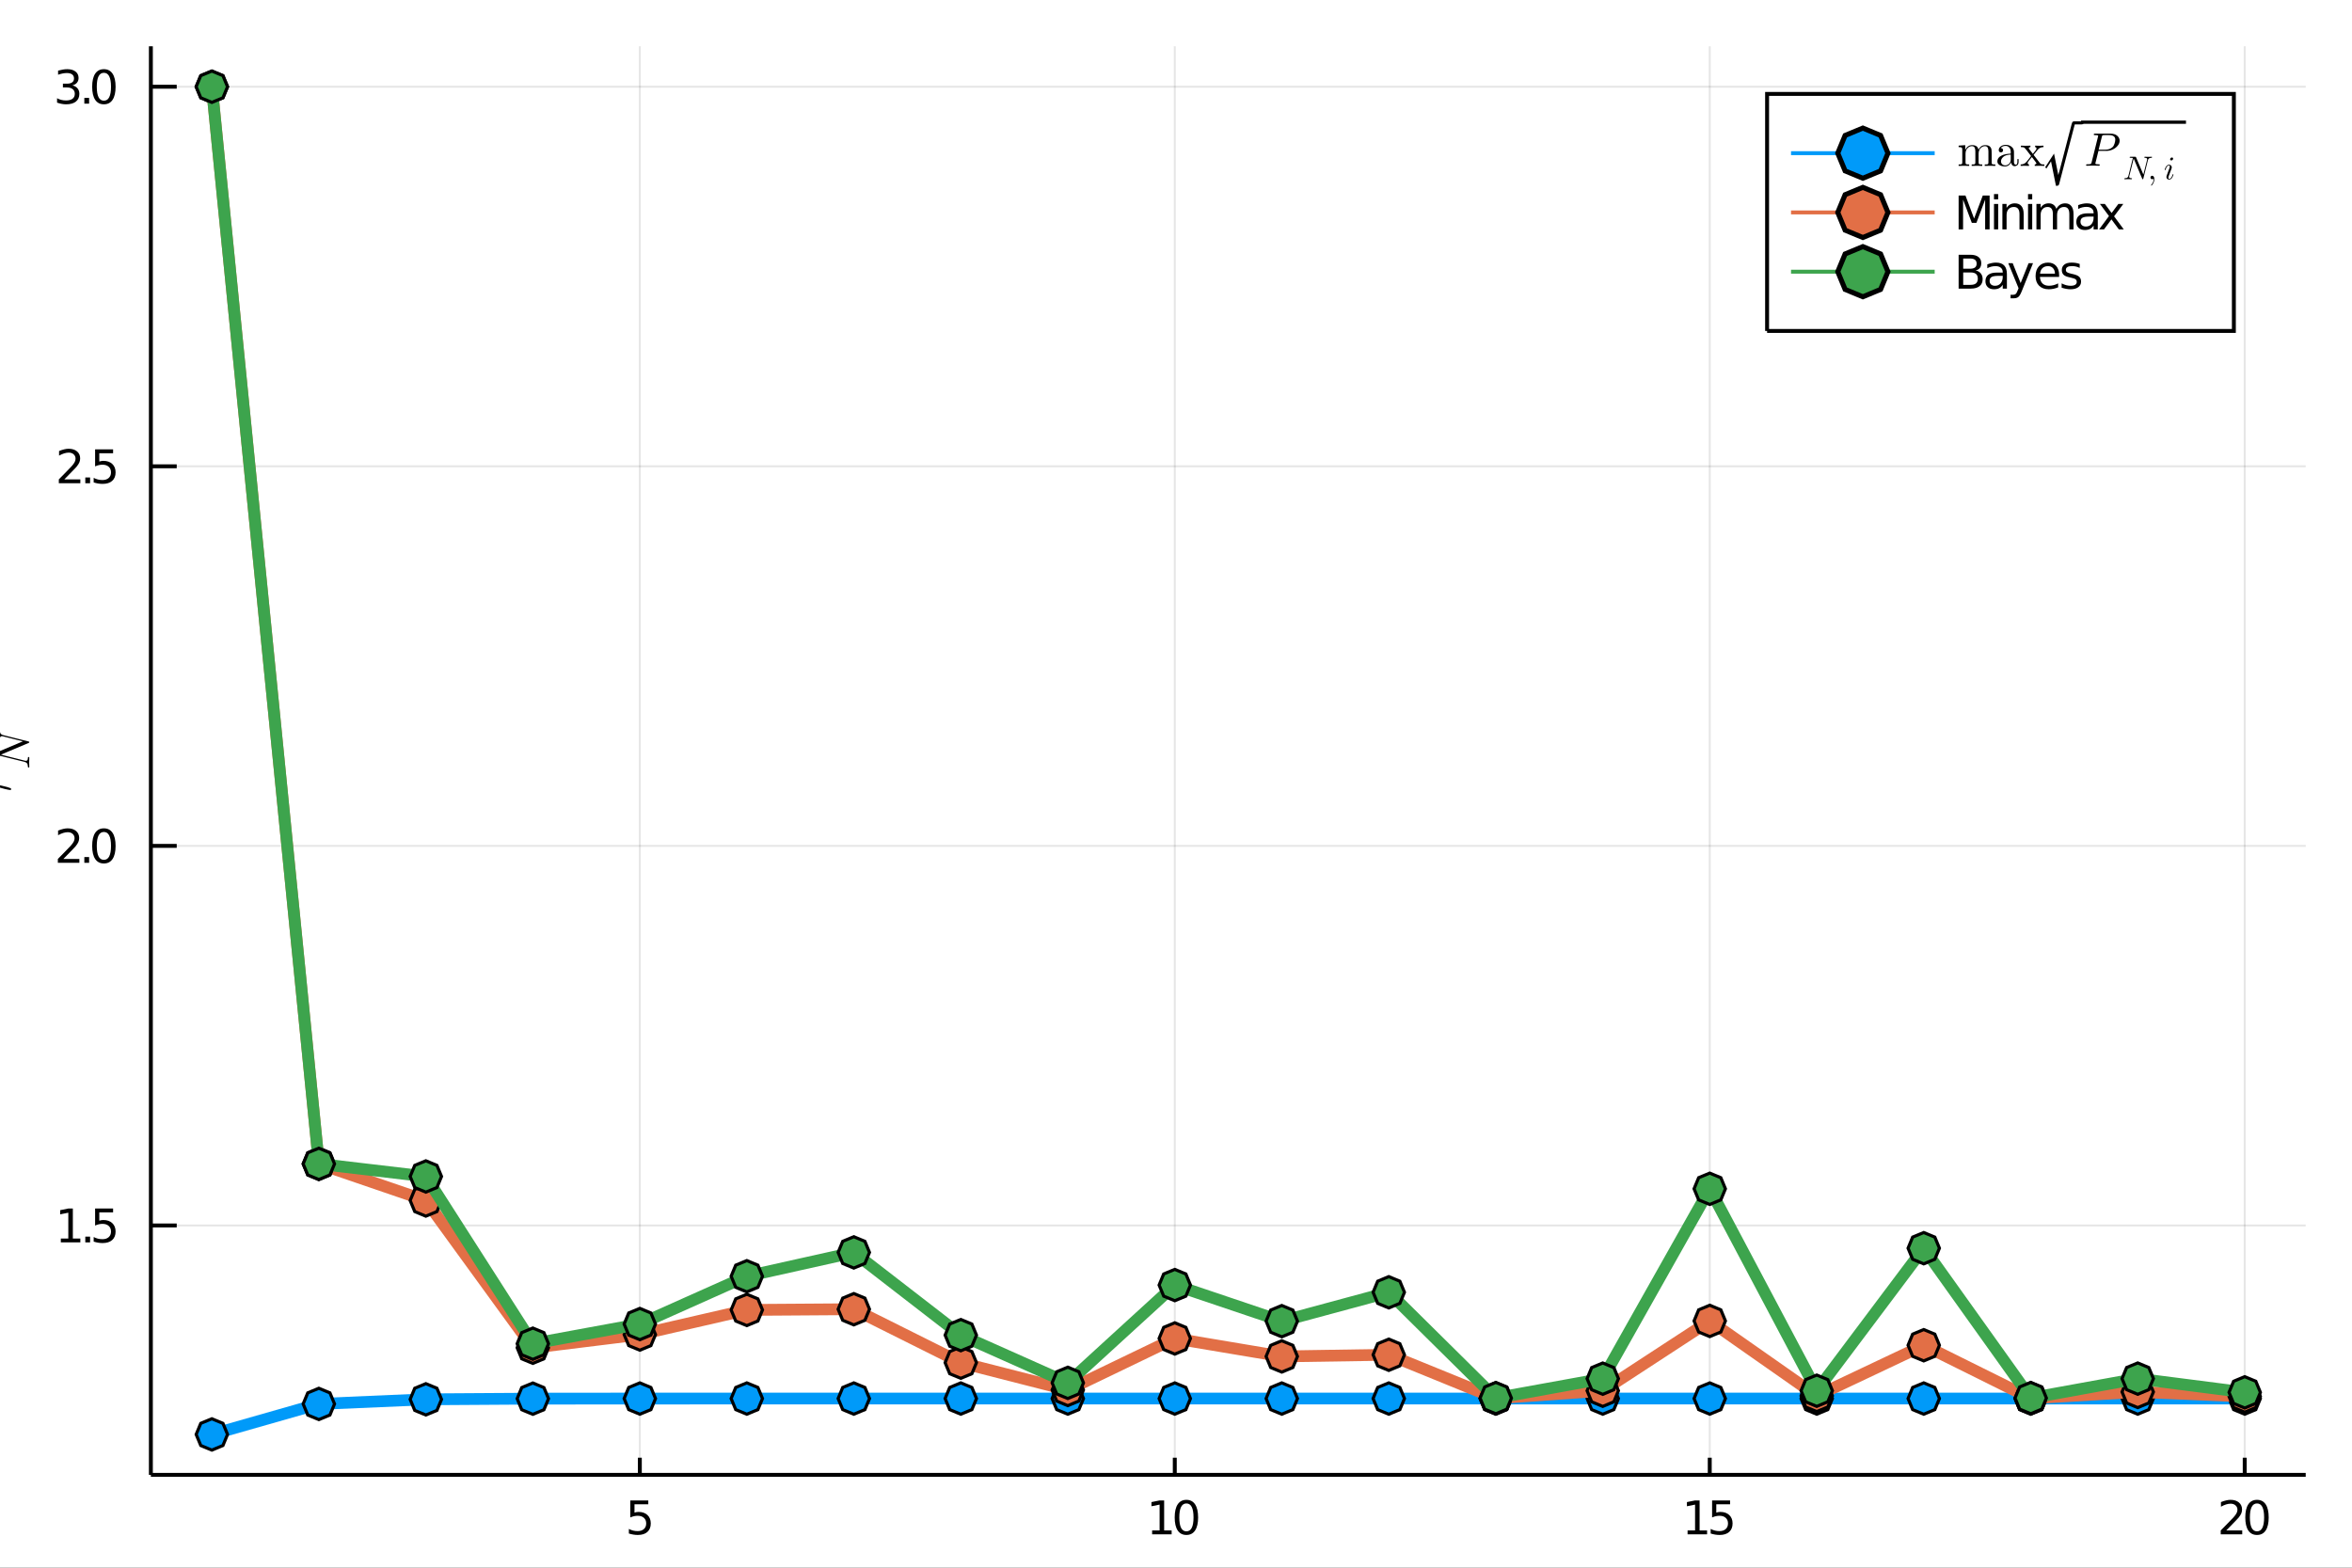 <?xml version="1.0" encoding="utf-8"?>
<svg xmlns="http://www.w3.org/2000/svg" xmlns:xlink="http://www.w3.org/1999/xlink" width="600" height="400" viewBox="0 0 2400 1600">
<rect x="0" y="0" width="2400" height="1600" fill="#333333" stroke="none"/>
<defs>
  <clipPath id="clip440">
    <rect x="0" y="0" width="2400" height="1600"/>
  </clipPath>
</defs>
<path clip-path="url(#clip440)" d="
M0 1600 L2400 1600 L2400 0 L0 0  Z
  " fill="#ffffff" fill-rule="evenodd" fill-opacity="1"/>
<defs>
  <clipPath id="clip441">
    <rect x="480" y="0" width="1681" height="1600"/>
  </clipPath>
</defs>
<path clip-path="url(#clip440)" d="
M153.948 1505.26 L2352.76 1505.26 L2352.76 47.244 L153.948 47.244  Z
  " fill="#ffffff" fill-rule="evenodd" fill-opacity="1"/>
<defs>
  <clipPath id="clip442">
    <rect x="153" y="47" width="2200" height="1459"/>
  </clipPath>
</defs>
<polyline clip-path="url(#clip442)" style="stroke:#000000; stroke-width:2; stroke-opacity:0.1; fill:none" points="
  652.883,1505.26 652.883,47.244 
  "/>
<polyline clip-path="url(#clip442)" style="stroke:#000000; stroke-width:2; stroke-opacity:0.1; fill:none" points="
  1198.76,1505.26 1198.76,47.244 
  "/>
<polyline clip-path="url(#clip442)" style="stroke:#000000; stroke-width:2; stroke-opacity:0.1; fill:none" points="
  1744.64,1505.26 1744.64,47.244 
  "/>
<polyline clip-path="url(#clip442)" style="stroke:#000000; stroke-width:2; stroke-opacity:0.1; fill:none" points="
  2290.53,1505.26 2290.53,47.244 
  "/>
<polyline clip-path="url(#clip440)" style="stroke:#000000; stroke-width:4; stroke-opacity:1; fill:none" points="
  153.948,1505.26 2352.76,1505.26 
  "/>
<polyline clip-path="url(#clip440)" style="stroke:#000000; stroke-width:4; stroke-opacity:1; fill:none" points="
  652.883,1505.26 652.883,1487.76 
  "/>
<polyline clip-path="url(#clip440)" style="stroke:#000000; stroke-width:4; stroke-opacity:1; fill:none" points="
  1198.76,1505.26 1198.76,1487.76 
  "/>
<polyline clip-path="url(#clip440)" style="stroke:#000000; stroke-width:4; stroke-opacity:1; fill:none" points="
  1744.64,1505.26 1744.64,1487.76 
  "/>
<polyline clip-path="url(#clip440)" style="stroke:#000000; stroke-width:4; stroke-opacity:1; fill:none" points="
  2290.53,1505.26 2290.53,1487.76 
  "/>
<path clip-path="url(#clip440)" d="M 0 0 M643.161 1531.37 L661.517 1531.37 L661.517 1535.31 L647.443 1535.31 L647.443 1543.78 Q648.462 1543.43 649.48 1543.27 Q650.499 1543.08 651.517 1543.08 Q657.304 1543.08 660.684 1546.26 Q664.063 1549.43 664.063 1554.84 Q664.063 1560.42 660.591 1563.52 Q657.119 1566.6 650.8 1566.6 Q648.624 1566.6 646.355 1566.23 Q644.11 1565.86 641.702 1565.12 L641.702 1560.42 Q643.786 1561.56 646.008 1562.11 Q648.23 1562.67 650.707 1562.67 Q654.712 1562.67 657.05 1560.56 Q659.387 1558.46 659.387 1554.84 Q659.387 1551.23 657.05 1549.13 Q654.712 1547.02 650.707 1547.02 Q648.832 1547.02 646.957 1547.44 Q645.105 1547.85 643.161 1548.73 L643.161 1531.37 Z" fill="#000000" fill-rule="evenodd" fill-opacity="1" /><path clip-path="url(#clip440)" d="M 0 0 M1175.64 1562 L1183.28 1562 L1183.28 1535.63 L1174.97 1537.3 L1174.97 1533.04 L1183.23 1531.37 L1187.91 1531.37 L1187.91 1562 L1195.55 1562 L1195.55 1565.93 L1175.64 1565.93 L1175.64 1562 Z" fill="#000000" fill-rule="evenodd" fill-opacity="1" /><path clip-path="url(#clip440)" d="M 0 0 M1210.62 1534.45 Q1207 1534.45 1205.18 1538.02 Q1203.37 1541.56 1203.37 1548.69 Q1203.37 1555.79 1205.18 1559.36 Q1207 1562.9 1210.62 1562.9 Q1214.25 1562.9 1216.06 1559.36 Q1217.88 1555.79 1217.88 1548.69 Q1217.88 1541.56 1216.06 1538.02 Q1214.25 1534.45 1210.62 1534.45 M1210.62 1530.75 Q1216.43 1530.75 1219.48 1535.35 Q1222.56 1539.94 1222.56 1548.69 Q1222.56 1557.41 1219.48 1562.02 Q1216.43 1566.6 1210.62 1566.6 Q1204.81 1566.6 1201.73 1562.02 Q1198.67 1557.41 1198.67 1548.69 Q1198.67 1539.94 1201.73 1535.35 Q1204.81 1530.75 1210.62 1530.75 Z" fill="#000000" fill-rule="evenodd" fill-opacity="1" /><path clip-path="url(#clip440)" d="M 0 0 M1722.02 1562 L1729.66 1562 L1729.66 1535.63 L1721.35 1537.3 L1721.35 1533.04 L1729.61 1531.37 L1734.29 1531.37 L1734.29 1562 L1741.92 1562 L1741.92 1565.93 L1722.02 1565.93 L1722.02 1562 Z" fill="#000000" fill-rule="evenodd" fill-opacity="1" /><path clip-path="url(#clip440)" d="M 0 0 M1747.04 1531.37 L1765.4 1531.37 L1765.4 1535.31 L1751.32 1535.31 L1751.32 1543.78 Q1752.34 1543.43 1753.36 1543.27 Q1754.38 1543.08 1755.4 1543.08 Q1761.18 1543.08 1764.56 1546.26 Q1767.94 1549.43 1767.94 1554.84 Q1767.94 1560.42 1764.47 1563.52 Q1761 1566.6 1754.68 1566.6 Q1752.5 1566.6 1750.23 1566.23 Q1747.99 1565.86 1745.58 1565.12 L1745.58 1560.42 Q1747.67 1561.56 1749.89 1562.11 Q1752.11 1562.67 1754.59 1562.67 Q1758.59 1562.67 1760.93 1560.56 Q1763.27 1558.46 1763.27 1554.84 Q1763.27 1551.23 1760.93 1549.13 Q1758.59 1547.02 1754.59 1547.02 Q1752.71 1547.02 1750.84 1547.44 Q1748.98 1547.85 1747.04 1548.73 L1747.04 1531.37 Z" fill="#000000" fill-rule="evenodd" fill-opacity="1" /><path clip-path="url(#clip440)" d="M 0 0 M2271.67 1562 L2287.99 1562 L2287.99 1565.93 L2266.05 1565.93 L2266.05 1562 Q2268.71 1559.24 2273.29 1554.61 Q2277.9 1549.96 2279.08 1548.62 Q2281.32 1546.09 2282.2 1544.36 Q2283.11 1542.6 2283.11 1540.91 Q2283.11 1538.15 2281.16 1536.42 Q2279.24 1534.68 2276.14 1534.68 Q2273.94 1534.68 2271.49 1535.45 Q2269.06 1536.21 2266.28 1537.76 L2266.28 1533.04 Q2269.1 1531.9 2271.56 1531.33 Q2274.01 1530.75 2276.05 1530.75 Q2281.42 1530.75 2284.61 1533.43 Q2287.81 1536.12 2287.81 1540.61 Q2287.81 1542.74 2287 1544.66 Q2286.21 1546.56 2284.1 1549.15 Q2283.52 1549.82 2280.42 1553.04 Q2277.32 1556.23 2271.67 1562 Z" fill="#000000" fill-rule="evenodd" fill-opacity="1" /><path clip-path="url(#clip440)" d="M 0 0 M2303.06 1534.45 Q2299.45 1534.45 2297.62 1538.02 Q2295.81 1541.56 2295.81 1548.69 Q2295.81 1555.79 2297.62 1559.36 Q2299.45 1562.9 2303.06 1562.9 Q2306.69 1562.9 2308.5 1559.36 Q2310.33 1555.79 2310.33 1548.69 Q2310.33 1541.56 2308.5 1538.02 Q2306.69 1534.45 2303.06 1534.45 M2303.06 1530.75 Q2308.87 1530.75 2311.93 1535.35 Q2315 1539.94 2315 1548.69 Q2315 1557.41 2311.93 1562.02 Q2308.87 1566.6 2303.06 1566.6 Q2297.25 1566.6 2294.17 1562.02 Q2291.12 1557.41 2291.12 1548.69 Q2291.12 1539.94 2294.17 1535.35 Q2297.25 1530.75 2303.06 1530.75 Z" fill="#000000" fill-rule="evenodd" fill-opacity="1" /><path clip-path="url(#clip440)" d="M 0 0 M1235.37 1602.6 L1244.03 1602.6 L1265.1 1642.36 L1265.1 1602.6 L1271.33 1602.6 L1271.33 1650.12 L1262.68 1650.12 L1241.61 1610.37 L1241.61 1650.12 L1235.37 1650.12 L1235.37 1602.6 Z" fill="#000000" fill-rule="evenodd" fill-opacity="1" /><polyline clip-path="url(#clip442)" style="stroke:#000000; stroke-width:2; stroke-opacity:0.1; fill:none" points="
  153.948,1250.72 2352.76,1250.72 
  "/>
<polyline clip-path="url(#clip442)" style="stroke:#000000; stroke-width:2; stroke-opacity:0.1; fill:none" points="
  153.948,863.319 2352.76,863.319 
  "/>
<polyline clip-path="url(#clip442)" style="stroke:#000000; stroke-width:2; stroke-opacity:0.1; fill:none" points="
  153.948,475.914 2352.76,475.914 
  "/>
<polyline clip-path="url(#clip442)" style="stroke:#000000; stroke-width:2; stroke-opacity:0.1; fill:none" points="
  153.948,88.508 2352.76,88.508 
  "/>
<polyline clip-path="url(#clip440)" style="stroke:#000000; stroke-width:4; stroke-opacity:1; fill:none" points="
  153.948,1505.26 153.948,47.244 
  "/>
<polyline clip-path="url(#clip440)" style="stroke:#000000; stroke-width:4; stroke-opacity:1; fill:none" points="
  153.948,1250.72 180.333,1250.72 
  "/>
<polyline clip-path="url(#clip440)" style="stroke:#000000; stroke-width:4; stroke-opacity:1; fill:none" points="
  153.948,863.319 180.333,863.319 
  "/>
<polyline clip-path="url(#clip440)" style="stroke:#000000; stroke-width:4; stroke-opacity:1; fill:none" points="
  153.948,475.914 180.333,475.914 
  "/>
<polyline clip-path="url(#clip440)" style="stroke:#000000; stroke-width:4; stroke-opacity:1; fill:none" points="
  153.948,88.508 180.333,88.508 
  "/>
<path clip-path="url(#clip440)" d="M 0 0 M62.068 1264.07 L69.707 1264.07 L69.707 1237.7 L61.397 1239.37 L61.397 1235.11 L69.661 1233.44 L74.337 1233.44 L74.337 1264.07 L81.976 1264.07 L81.976 1268 L62.068 1268 L62.068 1264.07 Z" fill="#000000" fill-rule="evenodd" fill-opacity="1" /><path clip-path="url(#clip440)" d="M 0 0 M87.045 1262.12 L91.929 1262.12 L91.929 1268 L87.045 1268 L87.045 1262.12 Z" fill="#000000" fill-rule="evenodd" fill-opacity="1" /><path clip-path="url(#clip440)" d="M 0 0 M97.045 1233.44 L115.401 1233.44 L115.401 1237.38 L101.327 1237.38 L101.327 1245.85 Q102.346 1245.5 103.365 1245.34 Q104.383 1245.16 105.402 1245.16 Q111.189 1245.16 114.568 1248.33 Q117.948 1251.5 117.948 1256.92 Q117.948 1262.5 114.476 1265.6 Q111.003 1268.68 104.684 1268.68 Q102.508 1268.68 100.24 1268.31 Q97.994 1267.94 95.587 1267.19 L95.587 1262.5 Q97.67 1263.63 99.892 1264.19 Q102.115 1264.74 104.591 1264.74 Q108.596 1264.74 110.934 1262.63 Q113.272 1260.53 113.272 1256.92 Q113.272 1253.31 110.934 1251.2 Q108.596 1249.09 104.591 1249.09 Q102.716 1249.09 100.841 1249.51 Q98.99 1249.93 97.045 1250.81 L97.045 1233.44 Z" fill="#000000" fill-rule="evenodd" fill-opacity="1" /><path clip-path="url(#clip440)" d="M 0 0 M64.661 876.664 L80.98 876.664 L80.98 880.599 L59.036 880.599 L59.036 876.664 Q61.698 873.909 66.281 869.28 Q70.888 864.627 72.068 863.284 Q74.314 860.761 75.193 859.025 Q76.096 857.266 76.096 855.576 Q76.096 852.821 74.152 851.085 Q72.23 849.349 69.129 849.349 Q66.93 849.349 64.476 850.113 Q62.045 850.877 59.267 852.428 L59.267 847.706 Q62.092 846.571 64.545 845.993 Q66.999 845.414 69.036 845.414 Q74.406 845.414 77.601 848.099 Q80.795 850.784 80.795 855.275 Q80.795 857.405 79.985 859.326 Q79.198 861.224 77.091 863.817 Q76.513 864.488 73.411 867.706 Q70.309 870.9 64.661 876.664 Z" fill="#000000" fill-rule="evenodd" fill-opacity="1" /><path clip-path="url(#clip440)" d="M 0 0 M86.05 874.719 L90.934 874.719 L90.934 880.599 L86.05 880.599 L86.05 874.719 Z" fill="#000000" fill-rule="evenodd" fill-opacity="1" /><path clip-path="url(#clip440)" d="M 0 0 M106.003 849.118 Q102.392 849.118 100.564 852.683 Q98.758 856.224 98.758 863.354 Q98.758 870.46 100.564 874.025 Q102.392 877.567 106.003 877.567 Q109.638 877.567 111.443 874.025 Q113.272 870.46 113.272 863.354 Q113.272 856.224 111.443 852.683 Q109.638 849.118 106.003 849.118 M106.003 845.414 Q111.814 845.414 114.869 850.021 Q117.948 854.604 117.948 863.354 Q117.948 872.081 114.869 876.687 Q111.814 881.27 106.003 881.27 Q100.193 881.27 97.115 876.687 Q94.059 872.081 94.059 863.354 Q94.059 854.604 97.115 850.021 Q100.193 845.414 106.003 845.414 Z" fill="#000000" fill-rule="evenodd" fill-opacity="1" /><path clip-path="url(#clip440)" d="M 0 0 M65.656 489.258 L81.976 489.258 L81.976 493.194 L60.031 493.194 L60.031 489.258 Q62.693 486.504 67.277 481.874 Q71.883 477.221 73.064 475.879 Q75.309 473.356 76.189 471.62 Q77.091 469.86 77.091 468.171 Q77.091 465.416 75.147 463.68 Q73.226 461.944 70.124 461.944 Q67.925 461.944 65.471 462.708 Q63.041 463.471 60.263 465.022 L60.263 460.3 Q63.087 459.166 65.541 458.587 Q67.994 458.009 70.031 458.009 Q75.402 458.009 78.596 460.694 Q81.79 463.379 81.79 467.87 Q81.79 469.999 80.98 471.921 Q80.193 473.819 78.087 476.411 Q77.508 477.083 74.406 480.3 Q71.305 483.495 65.656 489.258 Z" fill="#000000" fill-rule="evenodd" fill-opacity="1" /><path clip-path="url(#clip440)" d="M 0 0 M87.045 487.314 L91.929 487.314 L91.929 493.194 L87.045 493.194 L87.045 487.314 Z" fill="#000000" fill-rule="evenodd" fill-opacity="1" /><path clip-path="url(#clip440)" d="M 0 0 M97.045 458.634 L115.401 458.634 L115.401 462.569 L101.327 462.569 L101.327 471.041 Q102.346 470.694 103.365 470.532 Q104.383 470.346 105.402 470.346 Q111.189 470.346 114.568 473.518 Q117.948 476.689 117.948 482.106 Q117.948 487.684 114.476 490.786 Q111.003 493.865 104.684 493.865 Q102.508 493.865 100.24 493.494 Q97.994 493.124 95.587 492.383 L95.587 487.684 Q97.67 488.819 99.892 489.374 Q102.115 489.93 104.591 489.93 Q108.596 489.93 110.934 487.823 Q113.272 485.717 113.272 482.106 Q113.272 478.495 110.934 476.388 Q108.596 474.282 104.591 474.282 Q102.716 474.282 100.841 474.698 Q98.99 475.115 97.045 475.995 L97.045 458.634 Z" fill="#000000" fill-rule="evenodd" fill-opacity="1" /><path clip-path="url(#clip440)" d="M 0 0 M73.851 87.154 Q77.207 87.871 79.082 90.14 Q80.98 92.409 80.98 95.742 Q80.98 100.858 77.462 103.658 Q73.943 106.459 67.462 106.459 Q65.286 106.459 62.971 106.02 Q60.679 105.603 58.226 104.746 L58.226 100.233 Q60.17 101.367 62.485 101.945 Q64.8 102.524 67.323 102.524 Q71.721 102.524 74.013 100.788 Q76.328 99.052 76.328 95.742 Q76.328 92.686 74.175 90.973 Q72.045 89.237 68.226 89.237 L64.198 89.237 L64.198 85.395 L68.411 85.395 Q71.86 85.395 73.689 84.029 Q75.517 82.64 75.517 80.047 Q75.517 77.385 73.619 75.973 Q71.744 74.538 68.226 74.538 Q66.305 74.538 64.106 74.955 Q61.906 75.371 59.267 76.251 L59.267 72.085 Q61.929 71.344 64.244 70.973 Q66.582 70.603 68.642 70.603 Q73.966 70.603 77.068 73.034 Q80.17 75.441 80.17 79.561 Q80.17 82.432 78.527 84.422 Q76.883 86.39 73.851 87.154 Z" fill="#000000" fill-rule="evenodd" fill-opacity="1" /><path clip-path="url(#clip440)" d="M 0 0 M86.05 99.908 L90.934 99.908 L90.934 105.788 L86.05 105.788 L86.05 99.908 Z" fill="#000000" fill-rule="evenodd" fill-opacity="1" /><path clip-path="url(#clip440)" d="M 0 0 M106.003 74.307 Q102.392 74.307 100.564 77.871 Q98.758 81.413 98.758 88.543 Q98.758 95.649 100.564 99.214 Q102.392 102.756 106.003 102.756 Q109.638 102.756 111.443 99.214 Q113.272 95.649 113.272 88.543 Q113.272 81.413 111.443 77.871 Q109.638 74.307 106.003 74.307 M106.003 70.603 Q111.814 70.603 114.869 75.21 Q117.948 79.793 117.948 88.543 Q117.948 97.27 114.869 101.876 Q111.814 106.459 106.003 106.459 Q100.193 106.459 97.115 101.876 Q94.059 97.27 94.059 88.543 Q94.059 79.793 97.115 75.21 Q100.193 70.603 106.003 70.603 Z" fill="#000000" fill-rule="evenodd" fill-opacity="1" /><path clip-path="url(#clip440)" d="M 0 0 M-30.474 790.089 Q-30.216 790.089 -27.962 791.345 Q-23.807 793.438 -17.463 796.111 Q-11.118 798.785 -6.416 800.298 Q-5.289 800.62 -3.84 800.846 Q0.605 801.425 7.497 803.293 Q9.655 803.937 10.556 804.356 Q11.458 804.775 11.458 805.387 Q11.458 806.256 10.267 806.256 Q9.075 806.256 4.631 805.161 Q0.186 804.034 -3.904 802.81 Q-6.158 802.037 -10.377 802.037 Q-11.73 802.037 -12.954 802.102 Q-14.178 802.166 -15.949 802.424 Q-17.72 802.681 -19.17 803.1 Q-20.619 803.519 -22.133 804.324 Q-23.678 805.129 -24.709 806.224 Q-25.772 807.319 -26.448 808.994 Q-27.124 810.636 -27.124 812.697 Q-27.124 813.213 -27.06 813.857 Q-27.028 814.469 -26.609 815.95 Q-26.19 817.4 -25.45 818.623 Q-24.741 819.847 -23.163 821.168 Q-21.585 822.488 -19.459 823.197 L-19.137 823.454 Q-19.137 823.873 -19.137 824.098 Q-19.17 824.292 -19.331 824.517 Q-19.492 824.71 -19.782 824.71 Q-20.458 824.71 -21.811 824.195 Q-23.163 823.647 -24.902 822.552 Q-26.641 821.425 -28.187 819.976 Q-29.733 818.495 -30.796 816.337 Q-31.859 814.179 -31.859 811.86 Q-31.859 805.902 -24.612 803.068 Q-18.461 800.588 -11.15 800.363 Q-24.129 795.21 -30.667 791.667 Q-31.15 791.474 -31.15 790.894 Q-31.118 790.089 -30.474 790.089 Z" fill="#000000" fill-rule="evenodd" fill-opacity="1" /><path clip-path="url(#clip440)" d="M 0 0 M-1.114 744.492 Q-0.189 744.492 -0.189 745.281 Q-0.099 747.828 0.757 748.865 Q1.592 749.88 3.215 750.263 L28.938 756.711 Q29.749 756.936 29.839 757.071 Q29.907 757.207 29.907 757.455 Q29.907 757.77 29.749 757.951 Q29.591 758.108 29.028 758.334 L1.84 769.831 Q1.659 769.921 1.411 770.034 Q1.163 770.147 1.005 770.237 L25.376 776.347 Q26.075 776.527 26.435 776.527 Q27.314 776.527 27.878 775.918 Q28.419 775.287 28.487 773.483 Q28.487 772.559 28.983 772.559 Q29.907 772.559 29.907 773.393 Q29.907 774.16 29.839 775.76 Q29.772 777.361 29.772 778.15 Q29.772 778.917 29.839 780.472 Q29.907 782.028 29.907 782.772 Q29.907 783.358 29.389 783.358 Q28.983 783.358 28.78 783.2 Q28.554 783.042 28.532 782.907 Q28.487 782.772 28.487 782.569 Q28.442 781.216 28.171 780.292 Q27.901 779.367 27.382 778.849 Q26.863 778.308 26.345 778.06 Q25.804 777.789 25.015 777.586 L0.216 771.409 Q-0.189 771.409 -0.189 774.543 Q-0.189 775.084 -0.212 775.309 Q-0.234 775.512 -0.347 775.67 Q-0.46 775.828 -0.708 775.828 Q-1.339 775.828 -1.474 775.557 Q-1.632 775.287 -1.632 774.498 L-1.632 768.298 Q-1.632 767.509 -1.497 767.306 Q-1.384 767.103 -0.753 766.833 L23.347 756.62 L2.809 751.458 Q2.403 751.323 1.84 751.323 Q0.938 751.323 0.397 751.999 Q-0.167 752.653 -0.189 754.456 Q-0.189 755.29 -0.708 755.29 Q-1.136 755.29 -1.339 755.133 Q-1.565 754.952 -1.587 754.817 Q-1.632 754.659 -1.632 754.456 Q-1.632 753.69 -1.565 752.112 Q-1.497 750.534 -1.497 749.744 Q-1.497 748.978 -1.565 747.422 Q-1.632 745.844 -1.632 745.078 Q-1.632 744.807 -1.497 744.672 Q-1.384 744.514 -1.249 744.492 L-1.114 744.492 Z" fill="#000000" fill-rule="evenodd" fill-opacity="1" /><path clip-path="url(#clip440)" d="M 0 0 M-38.935 747.632 Q-38.642 747.541 -38.552 747.767 L-34.313 756.266 L-25.904 751.892 Q-25.724 751.757 -25.499 751.983 Q-25.363 752.208 -25.544 752.388 L-32.284 759.039 L-25.544 765.689 Q-25.363 765.87 -25.499 766.095 Q-25.724 766.321 -25.904 766.185 L-34.313 761.812 L-38.552 770.311 Q-38.642 770.536 -38.935 770.446 Q-39.16 770.379 -39.16 770.131 L-37.582 760.752 L-46.961 759.354 Q-47.231 759.264 -47.231 759.039 Q-47.231 758.813 -46.961 758.723 L-37.582 757.325 L-39.16 747.947 Q-39.16 747.699 -38.935 747.632 Z" fill="#000000" fill-rule="evenodd" fill-opacity="1" /><polyline clip-path="url(#clip442)" style="stroke:#009af9; stroke-width:12; stroke-opacity:1; fill:none" points="
  216.178,1464 325.354,1432.87 434.531,1428.17 543.707,1427.48 652.883,1427.38 762.059,1427.37 871.235,1427.37 980.411,1427.37 1089.59,1427.37 1198.76,1427.37 
  1307.94,1427.37 1417.12,1427.37 1526.29,1427.37 1635.47,1427.37 1744.64,1427.37 1853.82,1427.37 1963,1427.37 2072.17,1427.37 2181.35,1427.37 2290.53,1427.37 
  
  "/>
<path clip-path="url(#clip442)" d="M216.178 1480 L204.866 1475.31 L200.178 1464 L204.866 1452.68 L216.178 1448 L227.49 1452.68 L232.178 1464 L227.49 1475.31 Z" fill="#009af9" fill-rule="evenodd" fill-opacity="1" stroke="#000000" stroke-opacity="1" stroke-width="3.2"/>
<path clip-path="url(#clip442)" d="M325.354 1448.87 L314.042 1444.19 L309.354 1432.87 L314.042 1421.56 L325.354 1416.87 L336.666 1421.56 L341.354 1432.87 L336.666 1444.19 Z" fill="#009af9" fill-rule="evenodd" fill-opacity="1" stroke="#000000" stroke-opacity="1" stroke-width="3.2"/>
<path clip-path="url(#clip442)" d="M434.531 1444.17 L423.219 1439.49 L418.531 1428.17 L423.219 1416.86 L434.531 1412.17 L445.843 1416.86 L450.531 1428.17 L445.843 1439.49 Z" fill="#009af9" fill-rule="evenodd" fill-opacity="1" stroke="#000000" stroke-opacity="1" stroke-width="3.2"/>
<path clip-path="url(#clip442)" d="M543.707 1443.48 L532.395 1438.8 L527.707 1427.48 L532.395 1416.17 L543.707 1411.48 L555.019 1416.17 L559.707 1427.48 L555.019 1438.8 Z" fill="#009af9" fill-rule="evenodd" fill-opacity="1" stroke="#000000" stroke-opacity="1" stroke-width="3.2"/>
<path clip-path="url(#clip442)" d="M652.883 1443.38 L641.571 1438.7 L636.883 1427.38 L641.571 1416.07 L652.883 1411.38 L664.195 1416.07 L668.883 1427.38 L664.195 1438.7 Z" fill="#009af9" fill-rule="evenodd" fill-opacity="1" stroke="#000000" stroke-opacity="1" stroke-width="3.2"/>
<path clip-path="url(#clip442)" d="M762.059 1443.37 L750.747 1438.68 L746.059 1427.37 L750.747 1416.06 L762.059 1411.37 L773.371 1416.06 L778.059 1427.37 L773.371 1438.68 Z" fill="#009af9" fill-rule="evenodd" fill-opacity="1" stroke="#000000" stroke-opacity="1" stroke-width="3.2"/>
<path clip-path="url(#clip442)" d="M871.235 1443.37 L859.923 1438.68 L855.235 1427.37 L859.923 1416.05 L871.235 1411.37 L882.547 1416.05 L887.235 1427.37 L882.547 1438.68 Z" fill="#009af9" fill-rule="evenodd" fill-opacity="1" stroke="#000000" stroke-opacity="1" stroke-width="3.2"/>
<path clip-path="url(#clip442)" d="M980.411 1443.37 L969.099 1438.68 L964.411 1427.37 L969.099 1416.05 L980.411 1411.37 L991.723 1416.05 L996.411 1427.37 L991.723 1438.68 Z" fill="#009af9" fill-rule="evenodd" fill-opacity="1" stroke="#000000" stroke-opacity="1" stroke-width="3.2"/>
<path clip-path="url(#clip442)" d="M1089.59 1443.37 L1078.28 1438.68 L1073.59 1427.37 L1078.28 1416.05 L1089.59 1411.37 L1100.9 1416.05 L1105.59 1427.37 L1100.9 1438.68 Z" fill="#009af9" fill-rule="evenodd" fill-opacity="1" stroke="#000000" stroke-opacity="1" stroke-width="3.2"/>
<path clip-path="url(#clip442)" d="M1198.76 1443.37 L1187.45 1438.68 L1182.76 1427.37 L1187.45 1416.05 L1198.76 1411.37 L1210.08 1416.05 L1214.76 1427.37 L1210.08 1438.68 Z" fill="#009af9" fill-rule="evenodd" fill-opacity="1" stroke="#000000" stroke-opacity="1" stroke-width="3.2"/>
<path clip-path="url(#clip442)" d="M1307.94 1443.37 L1296.63 1438.68 L1291.94 1427.37 L1296.63 1416.05 L1307.94 1411.37 L1319.25 1416.05 L1323.94 1427.37 L1319.25 1438.68 Z" fill="#009af9" fill-rule="evenodd" fill-opacity="1" stroke="#000000" stroke-opacity="1" stroke-width="3.2"/>
<path clip-path="url(#clip442)" d="M1417.12 1443.37 L1405.8 1438.68 L1401.12 1427.37 L1405.8 1416.05 L1417.12 1411.37 L1428.43 1416.05 L1433.12 1427.37 L1428.43 1438.68 Z" fill="#009af9" fill-rule="evenodd" fill-opacity="1" stroke="#000000" stroke-opacity="1" stroke-width="3.2"/>
<path clip-path="url(#clip442)" d="M1526.29 1443.37 L1514.98 1438.68 L1510.29 1427.37 L1514.98 1416.05 L1526.29 1411.37 L1537.6 1416.05 L1542.29 1427.37 L1537.6 1438.68 Z" fill="#009af9" fill-rule="evenodd" fill-opacity="1" stroke="#000000" stroke-opacity="1" stroke-width="3.2"/>
<path clip-path="url(#clip442)" d="M1635.47 1443.37 L1624.16 1438.68 L1619.47 1427.37 L1624.16 1416.05 L1635.47 1411.37 L1646.78 1416.05 L1651.47 1427.37 L1646.78 1438.68 Z" fill="#009af9" fill-rule="evenodd" fill-opacity="1" stroke="#000000" stroke-opacity="1" stroke-width="3.2"/>
<path clip-path="url(#clip442)" d="M1744.64 1443.37 L1733.33 1438.68 L1728.64 1427.37 L1733.33 1416.05 L1744.64 1411.37 L1755.96 1416.05 L1760.64 1427.37 L1755.96 1438.68 Z" fill="#009af9" fill-rule="evenodd" fill-opacity="1" stroke="#000000" stroke-opacity="1" stroke-width="3.2"/>
<path clip-path="url(#clip442)" d="M1853.82 1443.37 L1842.51 1438.68 L1837.82 1427.37 L1842.51 1416.05 L1853.82 1411.37 L1865.13 1416.05 L1869.82 1427.37 L1865.13 1438.68 Z" fill="#009af9" fill-rule="evenodd" fill-opacity="1" stroke="#000000" stroke-opacity="1" stroke-width="3.2"/>
<path clip-path="url(#clip442)" d="M1963 1443.37 L1951.68 1438.68 L1947 1427.37 L1951.68 1416.05 L1963 1411.37 L1974.31 1416.05 L1979 1427.37 L1974.31 1438.68 Z" fill="#009af9" fill-rule="evenodd" fill-opacity="1" stroke="#000000" stroke-opacity="1" stroke-width="3.2"/>
<path clip-path="url(#clip442)" d="M2072.17 1443.37 L2060.86 1438.68 L2056.17 1427.37 L2060.86 1416.05 L2072.17 1411.37 L2083.49 1416.05 L2088.17 1427.37 L2083.49 1438.68 Z" fill="#009af9" fill-rule="evenodd" fill-opacity="1" stroke="#000000" stroke-opacity="1" stroke-width="3.2"/>
<path clip-path="url(#clip442)" d="M2181.35 1443.37 L2170.04 1438.68 L2165.35 1427.37 L2170.04 1416.05 L2181.35 1411.37 L2192.66 1416.05 L2197.35 1427.37 L2192.66 1438.68 Z" fill="#009af9" fill-rule="evenodd" fill-opacity="1" stroke="#000000" stroke-opacity="1" stroke-width="3.2"/>
<path clip-path="url(#clip442)" d="M2290.53 1443.37 L2279.21 1438.68 L2274.53 1427.37 L2279.21 1416.05 L2290.53 1411.37 L2301.84 1416.05 L2306.53 1427.37 L2301.84 1438.68 Z" fill="#009af9" fill-rule="evenodd" fill-opacity="1" stroke="#000000" stroke-opacity="1" stroke-width="3.2"/>
<polyline clip-path="url(#clip442)" style="stroke:#e26f46; stroke-width:12; stroke-opacity:1; fill:none" points="
  216.178,88.509 325.354,1187.86 434.531,1225.24 543.707,1375.51 652.883,1362.04 762.059,1336.93 871.235,1336.19 980.411,1390.73 1089.59,1418.62 1198.76,1366.04 
  1307.94,1384.38 1417.12,1382.69 1526.29,1427.18 1635.47,1419.39 1744.64,1348.14 1853.82,1424.64 1963,1372.96 2072.17,1427.2 2181.35,1420.62 2290.53,1425.28 
  
  "/>
<path clip-path="url(#clip442)" d="M216.178 104.509 L204.866 99.821 L200.178 88.509 L204.866 77.197 L216.178 72.509 L227.49 77.197 L232.178 88.509 L227.49 99.821 Z" fill="#e26f46" fill-rule="evenodd" fill-opacity="1" stroke="#000000" stroke-opacity="1" stroke-width="3.2"/>
<path clip-path="url(#clip442)" d="M325.354 1203.86 L314.042 1199.17 L309.354 1187.86 L314.042 1176.55 L325.354 1171.86 L336.666 1176.55 L341.354 1187.86 L336.666 1199.17 Z" fill="#e26f46" fill-rule="evenodd" fill-opacity="1" stroke="#000000" stroke-opacity="1" stroke-width="3.2"/>
<path clip-path="url(#clip442)" d="M434.531 1241.24 L423.219 1236.55 L418.531 1225.24 L423.219 1213.92 L434.531 1209.24 L445.843 1213.92 L450.531 1225.24 L445.843 1236.55 Z" fill="#e26f46" fill-rule="evenodd" fill-opacity="1" stroke="#000000" stroke-opacity="1" stroke-width="3.2"/>
<path clip-path="url(#clip442)" d="M543.707 1391.51 L532.395 1386.83 L527.707 1375.51 L532.395 1364.2 L543.707 1359.51 L555.019 1364.2 L559.707 1375.51 L555.019 1386.83 Z" fill="#e26f46" fill-rule="evenodd" fill-opacity="1" stroke="#000000" stroke-opacity="1" stroke-width="3.2"/>
<path clip-path="url(#clip442)" d="M652.883 1378.04 L641.571 1373.35 L636.883 1362.04 L641.571 1350.73 L652.883 1346.04 L664.195 1350.73 L668.883 1362.04 L664.195 1373.35 Z" fill="#e26f46" fill-rule="evenodd" fill-opacity="1" stroke="#000000" stroke-opacity="1" stroke-width="3.2"/>
<path clip-path="url(#clip442)" d="M762.059 1352.93 L750.747 1348.24 L746.059 1336.93 L750.747 1325.62 L762.059 1320.93 L773.371 1325.62 L778.059 1336.93 L773.371 1348.24 Z" fill="#e26f46" fill-rule="evenodd" fill-opacity="1" stroke="#000000" stroke-opacity="1" stroke-width="3.2"/>
<path clip-path="url(#clip442)" d="M871.235 1352.19 L859.923 1347.5 L855.235 1336.19 L859.923 1324.87 L871.235 1320.19 L882.547 1324.87 L887.235 1336.19 L882.547 1347.5 Z" fill="#e26f46" fill-rule="evenodd" fill-opacity="1" stroke="#000000" stroke-opacity="1" stroke-width="3.2"/>
<path clip-path="url(#clip442)" d="M980.411 1406.73 L969.099 1402.04 L964.411 1390.73 L969.099 1379.42 L980.411 1374.73 L991.723 1379.42 L996.411 1390.73 L991.723 1402.04 Z" fill="#e26f46" fill-rule="evenodd" fill-opacity="1" stroke="#000000" stroke-opacity="1" stroke-width="3.2"/>
<path clip-path="url(#clip442)" d="M1089.59 1434.62 L1078.28 1429.93 L1073.59 1418.62 L1078.28 1407.31 L1089.59 1402.62 L1100.9 1407.31 L1105.59 1418.62 L1100.9 1429.93 Z" fill="#e26f46" fill-rule="evenodd" fill-opacity="1" stroke="#000000" stroke-opacity="1" stroke-width="3.2"/>
<path clip-path="url(#clip442)" d="M1198.76 1382.04 L1187.45 1377.35 L1182.76 1366.04 L1187.45 1354.73 L1198.76 1350.04 L1210.08 1354.73 L1214.76 1366.04 L1210.08 1377.35 Z" fill="#e26f46" fill-rule="evenodd" fill-opacity="1" stroke="#000000" stroke-opacity="1" stroke-width="3.2"/>
<path clip-path="url(#clip442)" d="M1307.94 1400.38 L1296.63 1395.69 L1291.94 1384.38 L1296.63 1373.07 L1307.94 1368.38 L1319.25 1373.07 L1323.94 1384.38 L1319.25 1395.69 Z" fill="#e26f46" fill-rule="evenodd" fill-opacity="1" stroke="#000000" stroke-opacity="1" stroke-width="3.2"/>
<path clip-path="url(#clip442)" d="M1417.12 1398.69 L1405.8 1394 L1401.12 1382.69 L1405.8 1371.38 L1417.12 1366.69 L1428.43 1371.38 L1433.12 1382.69 L1428.43 1394 Z" fill="#e26f46" fill-rule="evenodd" fill-opacity="1" stroke="#000000" stroke-opacity="1" stroke-width="3.2"/>
<path clip-path="url(#clip442)" d="M1526.29 1443.18 L1514.98 1438.49 L1510.29 1427.18 L1514.98 1415.87 L1526.29 1411.18 L1537.6 1415.87 L1542.29 1427.18 L1537.6 1438.49 Z" fill="#e26f46" fill-rule="evenodd" fill-opacity="1" stroke="#000000" stroke-opacity="1" stroke-width="3.2"/>
<path clip-path="url(#clip442)" d="M1635.47 1435.39 L1624.16 1430.7 L1619.47 1419.39 L1624.16 1408.08 L1635.47 1403.39 L1646.78 1408.08 L1651.47 1419.39 L1646.78 1430.7 Z" fill="#e26f46" fill-rule="evenodd" fill-opacity="1" stroke="#000000" stroke-opacity="1" stroke-width="3.2"/>
<path clip-path="url(#clip442)" d="M1744.64 1364.14 L1733.33 1359.46 L1728.64 1348.14 L1733.33 1336.83 L1744.64 1332.14 L1755.96 1336.83 L1760.64 1348.14 L1755.96 1359.46 Z" fill="#e26f46" fill-rule="evenodd" fill-opacity="1" stroke="#000000" stroke-opacity="1" stroke-width="3.2"/>
<path clip-path="url(#clip442)" d="M1853.82 1440.64 L1842.51 1435.95 L1837.82 1424.64 L1842.51 1413.33 L1853.82 1408.64 L1865.13 1413.33 L1869.82 1424.64 L1865.13 1435.95 Z" fill="#e26f46" fill-rule="evenodd" fill-opacity="1" stroke="#000000" stroke-opacity="1" stroke-width="3.2"/>
<path clip-path="url(#clip442)" d="M1963 1388.96 L1951.68 1384.27 L1947 1372.96 L1951.68 1361.65 L1963 1356.96 L1974.31 1361.65 L1979 1372.96 L1974.31 1384.27 Z" fill="#e26f46" fill-rule="evenodd" fill-opacity="1" stroke="#000000" stroke-opacity="1" stroke-width="3.2"/>
<path clip-path="url(#clip442)" d="M2072.17 1443.2 L2060.86 1438.51 L2056.17 1427.2 L2060.86 1415.89 L2072.17 1411.2 L2083.49 1415.89 L2088.17 1427.2 L2083.49 1438.51 Z" fill="#e26f46" fill-rule="evenodd" fill-opacity="1" stroke="#000000" stroke-opacity="1" stroke-width="3.2"/>
<path clip-path="url(#clip442)" d="M2181.35 1436.62 L2170.04 1431.93 L2165.35 1420.62 L2170.04 1409.31 L2181.35 1404.62 L2192.66 1409.31 L2197.35 1420.62 L2192.66 1431.93 Z" fill="#e26f46" fill-rule="evenodd" fill-opacity="1" stroke="#000000" stroke-opacity="1" stroke-width="3.2"/>
<path clip-path="url(#clip442)" d="M2290.53 1441.28 L2279.21 1436.6 L2274.53 1425.28 L2279.21 1413.97 L2290.53 1409.28 L2301.84 1413.97 L2306.53 1425.28 L2301.84 1436.6 Z" fill="#e26f46" fill-rule="evenodd" fill-opacity="1" stroke="#000000" stroke-opacity="1" stroke-width="3.2"/>
<polyline clip-path="url(#clip442)" style="stroke:#3da44d; stroke-width:12; stroke-opacity:1; fill:none" points="
  216.178,88.509 325.354,1187.86 434.531,1200.71 543.707,1371.4 652.883,1351.34 762.059,1302.55 871.235,1278.22 980.411,1362.66 1089.59,1411.35 1198.76,1311.55 
  1307.94,1348.39 1417.12,1318.92 1526.29,1426.9 1635.47,1407.08 1744.64,1213.29 1853.82,1419.38 1963,1273.92 2072.17,1426.85 2181.35,1407.03 2290.53,1421.04 
  
  "/>
<path clip-path="url(#clip442)" d="M216.178 104.509 L204.866 99.821 L200.178 88.509 L204.866 77.197 L216.178 72.509 L227.49 77.197 L232.178 88.509 L227.49 99.821 Z" fill="#3da44d" fill-rule="evenodd" fill-opacity="1" stroke="#000000" stroke-opacity="1" stroke-width="3.2"/>
<path clip-path="url(#clip442)" d="M325.354 1203.86 L314.042 1199.17 L309.354 1187.86 L314.042 1176.55 L325.354 1171.86 L336.666 1176.55 L341.354 1187.86 L336.666 1199.17 Z" fill="#3da44d" fill-rule="evenodd" fill-opacity="1" stroke="#000000" stroke-opacity="1" stroke-width="3.2"/>
<path clip-path="url(#clip442)" d="M434.531 1216.71 L423.219 1212.02 L418.531 1200.71 L423.219 1189.39 L434.531 1184.71 L445.843 1189.39 L450.531 1200.71 L445.843 1212.02 Z" fill="#3da44d" fill-rule="evenodd" fill-opacity="1" stroke="#000000" stroke-opacity="1" stroke-width="3.2"/>
<path clip-path="url(#clip442)" d="M543.707 1387.4 L532.395 1382.71 L527.707 1371.4 L532.395 1360.09 L543.707 1355.4 L555.019 1360.09 L559.707 1371.4 L555.019 1382.71 Z" fill="#3da44d" fill-rule="evenodd" fill-opacity="1" stroke="#000000" stroke-opacity="1" stroke-width="3.2"/>
<path clip-path="url(#clip442)" d="M652.883 1367.34 L641.571 1362.66 L636.883 1351.34 L641.571 1340.03 L652.883 1335.34 L664.195 1340.03 L668.883 1351.34 L664.195 1362.66 Z" fill="#3da44d" fill-rule="evenodd" fill-opacity="1" stroke="#000000" stroke-opacity="1" stroke-width="3.2"/>
<path clip-path="url(#clip442)" d="M762.059 1318.55 L750.747 1313.86 L746.059 1302.55 L750.747 1291.24 L762.059 1286.55 L773.371 1291.24 L778.059 1302.55 L773.371 1313.86 Z" fill="#3da44d" fill-rule="evenodd" fill-opacity="1" stroke="#000000" stroke-opacity="1" stroke-width="3.2"/>
<path clip-path="url(#clip442)" d="M871.235 1294.22 L859.923 1289.53 L855.235 1278.22 L859.923 1266.91 L871.235 1262.22 L882.547 1266.91 L887.235 1278.22 L882.547 1289.53 Z" fill="#3da44d" fill-rule="evenodd" fill-opacity="1" stroke="#000000" stroke-opacity="1" stroke-width="3.2"/>
<path clip-path="url(#clip442)" d="M980.411 1378.66 L969.099 1373.97 L964.411 1362.66 L969.099 1351.34 L980.411 1346.66 L991.723 1351.34 L996.411 1362.66 L991.723 1373.97 Z" fill="#3da44d" fill-rule="evenodd" fill-opacity="1" stroke="#000000" stroke-opacity="1" stroke-width="3.2"/>
<path clip-path="url(#clip442)" d="M1089.59 1427.35 L1078.28 1422.67 L1073.59 1411.35 L1078.28 1400.04 L1089.59 1395.35 L1100.9 1400.04 L1105.59 1411.35 L1100.9 1422.67 Z" fill="#3da44d" fill-rule="evenodd" fill-opacity="1" stroke="#000000" stroke-opacity="1" stroke-width="3.2"/>
<path clip-path="url(#clip442)" d="M1198.76 1327.55 L1187.45 1322.86 L1182.76 1311.55 L1187.45 1300.23 L1198.76 1295.55 L1210.08 1300.23 L1214.76 1311.55 L1210.08 1322.86 Z" fill="#3da44d" fill-rule="evenodd" fill-opacity="1" stroke="#000000" stroke-opacity="1" stroke-width="3.2"/>
<path clip-path="url(#clip442)" d="M1307.94 1364.39 L1296.63 1359.7 L1291.94 1348.39 L1296.63 1337.08 L1307.94 1332.39 L1319.25 1337.08 L1323.94 1348.39 L1319.25 1359.7 Z" fill="#3da44d" fill-rule="evenodd" fill-opacity="1" stroke="#000000" stroke-opacity="1" stroke-width="3.2"/>
<path clip-path="url(#clip442)" d="M1417.12 1334.92 L1405.8 1330.23 L1401.12 1318.92 L1405.8 1307.61 L1417.12 1302.92 L1428.43 1307.61 L1433.12 1318.92 L1428.43 1330.23 Z" fill="#3da44d" fill-rule="evenodd" fill-opacity="1" stroke="#000000" stroke-opacity="1" stroke-width="3.2"/>
<path clip-path="url(#clip442)" d="M1526.29 1442.9 L1514.98 1438.21 L1510.29 1426.9 L1514.98 1415.58 L1526.29 1410.9 L1537.6 1415.58 L1542.29 1426.9 L1537.6 1438.21 Z" fill="#3da44d" fill-rule="evenodd" fill-opacity="1" stroke="#000000" stroke-opacity="1" stroke-width="3.2"/>
<path clip-path="url(#clip442)" d="M1635.47 1423.08 L1624.16 1418.39 L1619.47 1407.08 L1624.16 1395.77 L1635.47 1391.08 L1646.78 1395.77 L1651.47 1407.08 L1646.78 1418.39 Z" fill="#3da44d" fill-rule="evenodd" fill-opacity="1" stroke="#000000" stroke-opacity="1" stroke-width="3.2"/>
<path clip-path="url(#clip442)" d="M1744.64 1229.29 L1733.33 1224.6 L1728.64 1213.29 L1733.33 1201.97 L1744.64 1197.29 L1755.96 1201.97 L1760.64 1213.29 L1755.96 1224.6 Z" fill="#3da44d" fill-rule="evenodd" fill-opacity="1" stroke="#000000" stroke-opacity="1" stroke-width="3.2"/>
<path clip-path="url(#clip442)" d="M1853.82 1435.38 L1842.51 1430.69 L1837.82 1419.38 L1842.51 1408.07 L1853.82 1403.38 L1865.13 1408.07 L1869.82 1419.38 L1865.13 1430.69 Z" fill="#3da44d" fill-rule="evenodd" fill-opacity="1" stroke="#000000" stroke-opacity="1" stroke-width="3.2"/>
<path clip-path="url(#clip442)" d="M1963 1289.92 L1951.68 1285.23 L1947 1273.92 L1951.68 1262.61 L1963 1257.92 L1974.31 1262.61 L1979 1273.92 L1974.31 1285.23 Z" fill="#3da44d" fill-rule="evenodd" fill-opacity="1" stroke="#000000" stroke-opacity="1" stroke-width="3.2"/>
<path clip-path="url(#clip442)" d="M2072.17 1442.85 L2060.86 1438.16 L2056.17 1426.85 L2060.86 1415.54 L2072.17 1410.85 L2083.49 1415.54 L2088.17 1426.85 L2083.49 1438.16 Z" fill="#3da44d" fill-rule="evenodd" fill-opacity="1" stroke="#000000" stroke-opacity="1" stroke-width="3.2"/>
<path clip-path="url(#clip442)" d="M2181.35 1423.03 L2170.04 1418.34 L2165.35 1407.03 L2170.04 1395.71 L2181.35 1391.03 L2192.66 1395.71 L2197.35 1407.03 L2192.66 1418.34 Z" fill="#3da44d" fill-rule="evenodd" fill-opacity="1" stroke="#000000" stroke-opacity="1" stroke-width="3.2"/>
<path clip-path="url(#clip442)" d="M2290.53 1437.04 L2279.21 1432.36 L2274.53 1421.04 L2279.21 1409.73 L2290.53 1405.04 L2301.84 1409.73 L2306.53 1421.04 L2301.84 1432.36 Z" fill="#3da44d" fill-rule="evenodd" fill-opacity="1" stroke="#000000" stroke-opacity="1" stroke-width="3.2"/>
<path clip-path="url(#clip440)" d="
M1803.15 337.765 L2279.46 337.765 L2279.46 95.845 L1803.15 95.845  Z
  " fill="#ffffff" fill-rule="evenodd" fill-opacity="1"/>
<polyline clip-path="url(#clip440)" style="stroke:#000000; stroke-width:4; stroke-opacity:1; fill:none" points="
  1803.15,337.765 2279.46,337.765 2279.46,95.845 1803.15,95.845 1803.15,337.765 
  "/>
<polyline clip-path="url(#clip440)" style="stroke:#009af9; stroke-width:4; stroke-opacity:1; fill:none" points="
  1827.58,156.325 1974.17,156.325 
  "/>
<path clip-path="url(#clip440)" d="M1900.87 181.925 L1882.77 174.424 L1875.27 156.325 L1882.77 138.225 L1900.87 130.725 L1918.97 138.225 L1926.47 156.325 L1918.97 174.424 Z" fill="#009af9" fill-rule="evenodd" fill-opacity="1" stroke="#000000" stroke-opacity="1" stroke-width="5.12"/>
<path clip-path="url(#clip440)" d="M 0 0 M1998.6 169.322 L1998.6 167.846 Q2001.15 167.846 2001.74 167.542 Q2002.32 167.214 2002.32 165.668 L2002.32 152.809 Q2002.32 151.029 2001.69 150.584 Q2001.08 150.139 1998.6 150.139 L1998.6 148.64 L2005.34 148.125 L2005.34 153.161 Q2007.59 148.125 2012.44 148.125 Q2018.06 148.125 2018.84 152.809 Q2019.66 150.982 2021.37 149.553 Q2023.1 148.125 2025.79 148.125 Q2029.4 148.125 2030.83 149.905 Q2031.88 151.099 2032.09 152.434 Q2032.3 153.77 2032.3 157.236 L2032.3 166.394 Q2032.35 167.401 2033.12 167.636 Q2033.9 167.846 2036.05 167.846 L2036.05 169.322 Q2031.16 169.181 2030.69 169.181 Q2030.31 169.181 2025.25 169.322 L2025.25 167.846 Q2027.81 167.846 2028.39 167.542 Q2029 167.214 2029 165.668 L2029 154.496 Q2029 152.06 2028.25 150.631 Q2027.5 149.179 2025.44 149.179 Q2022.96 149.179 2020.97 151.263 Q2018.98 153.348 2018.98 156.861 L2018.98 165.668 Q2018.98 167.214 2019.56 167.542 Q2020.17 167.846 2022.72 167.846 L2022.72 169.322 Q2017.83 169.181 2017.34 169.181 Q2016.96 169.181 2011.93 169.322 L2011.93 167.846 Q2014.48 167.846 2015.06 167.542 Q2015.67 167.214 2015.67 165.668 L2015.67 154.496 Q2015.67 152.06 2014.92 150.631 Q2014.17 149.179 2012.11 149.179 Q2009.63 149.179 2007.64 151.263 Q2005.65 153.348 2005.65 156.861 L2005.65 165.668 Q2005.65 167.214 2006.23 167.542 Q2006.84 167.846 2009.37 167.846 L2009.37 169.322 Q2004.48 169.181 2004.01 169.181 Q2003.63 169.181 1998.6 169.322 Z" fill="#000000" fill-rule="evenodd" fill-opacity="1" /><path clip-path="url(#clip440)" d="M 0 0 M2038.14 164.755 Q2038.14 160.679 2042.95 158.524 Q2045.83 157.142 2051.78 156.791 L2051.78 155.034 Q2051.78 152.06 2050.21 150.49 Q2048.66 148.898 2046.69 148.898 Q2043.18 148.898 2041.49 151.099 Q2042.92 151.146 2043.44 151.872 Q2043.95 152.575 2043.95 153.301 Q2043.95 154.261 2043.34 154.894 Q2042.76 155.503 2041.75 155.503 Q2040.79 155.503 2040.16 154.917 Q2039.53 154.308 2039.53 153.254 Q2039.53 150.912 2041.63 149.366 Q2043.76 147.82 2046.79 147.82 Q2050.72 147.82 2053.34 150.467 Q2054.16 151.287 2054.56 152.341 Q2054.98 153.395 2055.03 154.097 Q2055.08 154.777 2055.08 156.135 L2055.08 165.715 Q2055.08 165.996 2055.17 166.464 Q2055.27 166.933 2055.69 167.542 Q2056.13 168.127 2056.86 168.127 Q2058.59 168.127 2058.57 165.059 L2058.57 162.366 L2059.79 162.366 L2059.79 165.059 Q2059.79 167.612 2058.43 168.619 Q2057.09 169.603 2055.85 169.603 Q2054.26 169.603 2053.25 168.432 Q2052.24 167.261 2052.1 165.668 Q2051.38 167.495 2049.71 168.69 Q2048.07 169.861 2045.83 169.861 Q2044.09 169.861 2042.45 169.416 Q2040.84 168.994 2039.48 167.8 Q2038.14 166.582 2038.14 164.755 M2041.84 164.708 Q2041.84 166.488 2043.11 167.636 Q2044.37 168.783 2046.15 168.783 Q2048.17 168.783 2049.97 167.237 Q2051.78 165.668 2051.78 162.6 L2051.78 157.798 Q2046.46 157.986 2044.14 160.117 Q2041.84 162.225 2041.84 164.708 Z" fill="#000000" fill-rule="evenodd" fill-opacity="1" /><path clip-path="url(#clip440)" d="M 0 0 M2061.89 169.322 L2061.89 167.846 Q2065.64 167.846 2068.03 164.965 Q2068.03 164.965 2072.53 159.25 L2067.77 153.067 Q2066.09 150.912 2065.34 150.537 Q2064.61 150.139 2062.13 150.139 L2062.13 148.64 Q2064.1 148.781 2066.67 148.781 Q2068.1 148.781 2071.87 148.64 L2071.87 150.139 Q2070.19 150.233 2070.19 151.334 Q2070.19 151.708 2070.61 152.2 L2074.35 157.049 L2077.33 153.301 Q2078.05 152.434 2078.05 151.615 Q2078.05 150.28 2076.65 150.139 L2076.65 148.64 Q2078.52 148.781 2081.26 148.781 Q2083.33 148.781 2085.2 148.64 L2085.2 150.139 Q2081.54 150.233 2079.48 152.622 Q2078.57 153.629 2075.08 158.056 L2081.5 166.347 Q2082.27 167.355 2083.14 167.612 Q2084 167.846 2086.07 167.846 L2086.07 169.322 Q2083.91 169.181 2081.45 169.181 Q2080.58 169.181 2076.27 169.322 L2076.27 167.846 Q2077.14 167.8 2077.56 167.425 Q2078.01 167.027 2078.01 166.628 Q2078.01 166.441 2077 165.059 L2073.35 160.258 Q2069.69 164.567 2069.22 165.574 Q2069.04 165.996 2069.04 166.347 Q2069.04 167.636 2070.42 167.846 L2070.42 169.322 Q2066.98 169.181 2065.88 169.181 Q2063.77 169.181 2061.89 169.322 Z" fill="#000000" fill-rule="evenodd" fill-opacity="1" /><path clip-path="url(#clip440)" d="M 0 0 M2086.92 170.711 L2095.96 156.772 L2099.63 175.268 L2100.32 178.638 Q2100.48 177.757 2100.93 176.264 Q2101.43 174.732 2101.51 174.349 L2113.65 127.745 Q2113.73 127.438 2113.84 126.941 Q2113.99 126.404 2114.07 126.213 Q2114.15 126.022 2114.26 125.639 Q2114.38 125.256 2114.45 125.141 Q2114.53 124.988 2114.64 124.72 Q2114.76 124.451 2114.91 124.375 Q2115.07 124.298 2115.26 124.145 Q2115.45 123.992 2115.68 123.954 Q2115.95 123.915 2116.21 123.877 Q2116.48 123.839 2116.87 123.839 L2123.72 123.839 Q2126.13 123.839 2126.13 125.409 Q2126.13 126.979 2123.8 126.979 L2117.1 126.979 L2101.28 187.446 Q2101.05 188.326 2100.86 188.671 Q2100.71 189.016 2100.17 189.322 Q2099.63 189.628 2098.68 189.628 L2097.91 189.628 L2092.89 164.699 L2088.18 171.975 L2086.92 170.711 Z" fill="#000000" fill-rule="evenodd" fill-opacity="1" /><path clip-path="url(#clip440)" d="
M2123.53 126.359 L2230.6 126.359 L2230.6 123.067 L2123.53 123.067  Z
  " fill="#000000" fill-rule="evenodd" fill-opacity="1"/>
<path clip-path="url(#clip440)" d="M 0 0 M2162.9 143.626 Q2162.9 146.249 2160.95 148.662 Q2159.03 151.074 2155.89 152.55 Q2152.78 154.002 2149.43 154.002 L2141.28 154.002 L2138.3 165.994 Q2138.28 166.065 2138.21 166.369 Q2138.14 166.65 2138.14 166.814 Q2138.14 167.4 2138.87 167.54 Q2139.61 167.681 2141.28 167.681 Q2142.36 167.681 2142.52 167.868 Q2142.61 167.985 2142.61 168.196 Q2142.61 168.524 2142.52 168.758 Q2142.43 168.969 2142.24 169.039 Q2142.07 169.109 2141.96 169.133 Q2141.84 169.156 2141.65 169.156 Q2141.16 169.156 2140.11 169.109 Q2139.08 169.063 2138.54 169.063 L2135.47 169.016 L2129.38 169.156 Q2128.65 169.156 2128.65 168.571 Q2128.65 168.126 2128.84 167.938 Q2129.03 167.728 2129.24 167.704 Q2129.45 167.681 2129.99 167.681 Q2131.16 167.681 2131.86 167.61 Q2132.56 167.54 2133.01 167.446 Q2133.48 167.329 2133.71 167.001 Q2133.97 166.674 2134.09 166.392 Q2134.2 166.088 2134.37 165.409 L2140.79 139.644 Q2140.97 138.871 2140.97 138.754 Q2140.97 138.356 2140.74 138.215 Q2140.53 138.051 2139.92 137.981 Q2138.75 137.887 2137.86 137.887 Q2137.27 137.887 2137.04 137.864 Q2136.83 137.841 2136.64 137.723 Q2136.48 137.583 2136.48 137.302 Q2136.48 136.857 2136.66 136.669 Q2136.87 136.459 2137.11 136.435 Q2137.34 136.388 2137.91 136.388 L2153.46 136.388 Q2157.93 136.388 2160.41 138.52 Q2162.9 140.651 2162.9 143.626 M2158.45 142.478 Q2158.45 137.887 2151.91 137.887 L2147.32 137.887 Q2145.8 137.887 2145.42 138.168 Q2145.05 138.426 2144.72 139.714 L2141.47 152.761 L2148.23 152.761 Q2152.78 152.761 2155.61 150.208 Q2156.9 149.036 2157.67 146.601 Q2158.45 144.165 2158.45 142.478 Z" fill="#000000" fill-rule="evenodd" fill-opacity="1" /><path clip-path="url(#clip440)" d="M 0 0 M2195.95 160.371 Q2195.95 161.043 2195.37 161.043 Q2193.52 161.108 2192.76 161.731 Q2192.03 162.338 2191.75 163.518 L2187.06 182.226 Q2186.9 182.816 2186.8 182.882 Q2186.7 182.931 2186.52 182.931 Q2186.29 182.931 2186.16 182.816 Q2186.04 182.701 2185.88 182.292 L2177.52 162.518 Q2177.45 162.387 2177.37 162.207 Q2177.29 162.026 2177.22 161.912 L2172.78 179.635 Q2172.65 180.144 2172.65 180.406 Q2172.65 181.046 2173.09 181.455 Q2173.55 181.849 2174.86 181.898 Q2175.53 181.898 2175.53 182.259 Q2175.53 182.931 2174.93 182.931 Q2174.37 182.931 2173.2 182.882 Q2172.04 182.833 2171.47 182.833 Q2170.91 182.833 2169.78 182.882 Q2168.65 182.931 2168.11 182.931 Q2167.68 182.931 2167.68 182.554 Q2167.68 182.259 2167.79 182.111 Q2167.91 181.947 2168.01 181.931 Q2168.11 181.898 2168.25 181.898 Q2169.24 181.865 2169.91 181.669 Q2170.58 181.472 2170.96 181.095 Q2171.35 180.718 2171.53 180.34 Q2171.73 179.947 2171.88 179.373 L2176.37 161.338 Q2176.37 161.043 2174.09 161.043 Q2173.7 161.043 2173.53 161.026 Q2173.39 161.01 2173.27 160.928 Q2173.16 160.846 2173.16 160.666 Q2173.16 160.207 2173.35 160.108 Q2173.55 159.993 2174.12 159.993 L2178.63 159.993 Q2179.21 159.993 2179.35 160.092 Q2179.5 160.174 2179.7 160.633 L2187.12 178.16 L2190.88 163.223 Q2190.98 162.928 2190.98 162.518 Q2190.98 161.863 2190.49 161.469 Q2190.01 161.059 2188.7 161.043 Q2188.09 161.043 2188.09 160.666 Q2188.09 160.354 2188.21 160.207 Q2188.34 160.043 2188.44 160.026 Q2188.55 159.993 2188.7 159.993 Q2189.26 159.993 2190.4 160.043 Q2191.55 160.092 2192.13 160.092 Q2192.68 160.092 2193.81 160.043 Q2194.96 159.993 2195.52 159.993 Q2195.72 159.993 2195.81 160.092 Q2195.93 160.174 2195.95 160.272 L2195.95 160.371 Z" fill="#000000" fill-rule="evenodd" fill-opacity="1" /><path clip-path="url(#clip440)" d="M 0 0 M2194.85 182.39 Q2194.37 181.849 2194.37 181.144 Q2194.37 180.439 2194.83 179.914 Q2195.3 179.373 2196.16 179.373 Q2197.16 179.373 2197.73 180.34 Q2198.31 181.291 2198.31 182.898 Q2198.31 184.636 2197.6 186.243 Q2196.9 187.866 2196.21 188.637 Q2195.52 189.407 2195.24 189.407 Q2194.91 189.407 2194.91 189.047 Q2194.91 188.915 2195.14 188.67 Q2197.55 186.079 2197.57 182.898 Q2197.57 182.39 2197.5 182.39 L2197.42 182.456 Q2196.85 182.931 2196.16 182.931 Q2195.32 182.931 2194.85 182.39 Z" fill="#000000" fill-rule="evenodd" fill-opacity="1" /><path clip-path="url(#clip440)" d="M 0 0 M2217.47 161.945 Q2217.47 162.666 2216.88 163.207 Q2216.31 163.732 2215.69 163.732 Q2215.11 163.732 2214.75 163.387 Q2214.41 163.027 2214.41 162.518 Q2214.41 161.846 2214.98 161.289 Q2215.55 160.731 2216.23 160.731 Q2216.78 160.731 2217.13 161.076 Q2217.47 161.42 2217.47 161.945 M2217.77 178.127 Q2217.77 178.258 2217.62 178.783 Q2217.47 179.291 2217.11 180.078 Q2216.77 180.849 2216.29 181.57 Q2215.82 182.292 2215.03 182.8 Q2214.26 183.308 2213.37 183.308 Q2212.18 183.308 2211.39 182.521 Q2210.62 181.734 2210.62 180.554 Q2210.62 179.914 2211.39 177.865 Q2213.62 171.897 2213.7 171.651 Q2214.08 170.716 2214.08 169.896 Q2214.08 169.519 2214 169.29 Q2213.91 169.044 2213.75 168.962 Q2213.59 168.863 2213.49 168.847 Q2213.41 168.831 2213.24 168.831 Q2212.28 168.831 2211.37 169.814 Q2210.47 170.798 2209.85 172.995 Q2209.72 173.405 2209.64 173.503 Q2209.55 173.602 2209.31 173.602 Q2208.9 173.585 2208.9 173.258 Q2208.9 173.159 2209.01 172.782 Q2209.13 172.389 2209.34 171.798 Q2209.55 171.192 2209.93 170.569 Q2210.31 169.929 2210.77 169.372 Q2211.24 168.814 2211.91 168.454 Q2212.59 168.093 2213.34 168.093 Q2214.57 168.093 2215.32 168.896 Q2216.1 169.683 2216.1 170.847 Q2216.1 171.487 2215.65 172.618 Q2215.11 174.094 2214.91 174.569 L2213.6 178.094 Q2213.13 179.373 2212.98 179.767 Q2212.85 180.144 2212.73 180.603 Q2212.64 181.046 2212.64 181.455 Q2212.64 182.029 2212.82 182.292 Q2213.01 182.554 2213.44 182.554 Q2214.62 182.554 2215.49 181.39 Q2216.36 180.209 2216.87 178.406 Q2216.88 178.357 2216.9 178.275 Q2217.03 177.865 2217.16 177.816 Q2217.23 177.799 2217.36 177.799 Q2217.77 177.799 2217.77 178.127 Z" fill="#000000" fill-rule="evenodd" fill-opacity="1" /><polyline clip-path="url(#clip440)" style="stroke:#e26f46; stroke-width:4; stroke-opacity:1; fill:none" points="
  1827.58,216.805 1974.17,216.805 
  "/>
<path clip-path="url(#clip440)" d="M1900.87 242.405 L1882.77 234.904 L1875.27 216.805 L1882.77 198.705 L1900.87 191.205 L1918.97 198.705 L1926.47 216.805 L1918.97 234.904 Z" fill="#e26f46" fill-rule="evenodd" fill-opacity="1" stroke="#000000" stroke-opacity="1" stroke-width="5.12"/>
<path clip-path="url(#clip440)" d="M 0 0 M1998.6 199.525 L2005.57 199.525 L2014.39 223.043 L2023.25 199.525 L2030.22 199.525 L2030.22 234.085 L2025.66 234.085 L2025.66 203.738 L2016.75 227.441 L2012.05 227.441 L2003.14 203.738 L2003.14 234.085 L1998.6 234.085 L1998.6 199.525 Z" fill="#000000" fill-rule="evenodd" fill-opacity="1" /><path clip-path="url(#clip440)" d="M 0 0 M2034.69 208.159 L2038.95 208.159 L2038.95 234.085 L2034.69 234.085 L2034.69 208.159 M2034.69 198.066 L2038.95 198.066 L2038.95 203.46 L2034.69 203.46 L2034.69 198.066 Z" fill="#000000" fill-rule="evenodd" fill-opacity="1" /><path clip-path="url(#clip440)" d="M 0 0 M2064.96 218.437 L2064.96 234.085 L2060.7 234.085 L2060.7 218.575 Q2060.7 214.895 2059.27 213.066 Q2057.83 211.238 2054.96 211.238 Q2051.52 211.238 2049.52 213.437 Q2047.53 215.636 2047.53 219.432 L2047.53 234.085 L2043.25 234.085 L2043.25 208.159 L2047.53 208.159 L2047.53 212.187 Q2049.06 209.849 2051.12 208.691 Q2053.2 207.534 2055.91 207.534 Q2060.38 207.534 2062.67 210.312 Q2064.96 213.066 2064.96 218.437 Z" fill="#000000" fill-rule="evenodd" fill-opacity="1" /><path clip-path="url(#clip440)" d="M 0 0 M2069.43 208.159 L2073.69 208.159 L2073.69 234.085 L2069.43 234.085 L2069.43 208.159 M2069.43 198.066 L2073.69 198.066 L2073.69 203.46 L2069.43 203.46 L2069.43 198.066 Z" fill="#000000" fill-rule="evenodd" fill-opacity="1" /><path clip-path="url(#clip440)" d="M 0 0 M2098.34 213.136 Q2099.94 210.265 2102.16 208.9 Q2104.39 207.534 2107.39 207.534 Q2111.45 207.534 2113.64 210.381 Q2115.84 213.205 2115.84 218.437 L2115.84 234.085 L2111.56 234.085 L2111.56 218.575 Q2111.56 214.849 2110.24 213.043 Q2108.92 211.238 2106.21 211.238 Q2102.9 211.238 2100.98 213.437 Q2099.06 215.636 2099.06 219.432 L2099.06 234.085 L2094.78 234.085 L2094.78 218.575 Q2094.78 214.825 2093.46 213.043 Q2092.14 211.238 2089.39 211.238 Q2086.12 211.238 2084.2 213.46 Q2082.28 215.659 2082.28 219.432 L2082.28 234.085 L2078 234.085 L2078 208.159 L2082.28 208.159 L2082.28 212.187 Q2083.74 209.802 2085.77 208.668 Q2087.81 207.534 2090.61 207.534 Q2093.44 207.534 2095.4 208.969 Q2097.39 210.404 2098.34 213.136 Z" fill="#000000" fill-rule="evenodd" fill-opacity="1" /><path clip-path="url(#clip440)" d="M 0 0 M2132.09 221.052 Q2126.93 221.052 2124.94 222.233 Q2122.95 223.413 2122.95 226.261 Q2122.95 228.529 2124.43 229.872 Q2125.94 231.191 2128.51 231.191 Q2132.05 231.191 2134.18 228.691 Q2136.33 226.168 2136.33 222.001 L2136.33 221.052 L2132.09 221.052 M2140.59 219.293 L2140.59 234.085 L2136.33 234.085 L2136.33 230.149 Q2134.87 232.511 2132.7 233.645 Q2130.52 234.756 2127.37 234.756 Q2123.39 234.756 2121.03 232.534 Q2118.69 230.288 2118.69 226.538 Q2118.69 222.163 2121.61 219.941 Q2124.55 217.719 2130.36 217.719 L2136.33 217.719 L2136.33 217.302 Q2136.33 214.363 2134.39 212.765 Q2132.46 211.145 2128.97 211.145 Q2126.75 211.145 2124.64 211.677 Q2122.53 212.21 2120.59 213.275 L2120.59 209.339 Q2122.93 208.437 2125.13 207.997 Q2127.32 207.534 2129.41 207.534 Q2135.03 207.534 2137.81 210.45 Q2140.59 213.367 2140.59 219.293 Z" fill="#000000" fill-rule="evenodd" fill-opacity="1" /><path clip-path="url(#clip440)" d="M 0 0 M2166.61 208.159 L2157.23 220.775 L2167.09 234.085 L2162.07 234.085 L2154.52 223.899 L2146.98 234.085 L2141.95 234.085 L2152.02 220.52 L2142.81 208.159 L2147.83 208.159 L2154.71 217.395 L2161.58 208.159 L2166.61 208.159 Z" fill="#000000" fill-rule="evenodd" fill-opacity="1" /><polyline clip-path="url(#clip440)" style="stroke:#3da44d; stroke-width:4; stroke-opacity:1; fill:none" points="
  1827.58,277.285 1974.17,277.285 
  "/>
<path clip-path="url(#clip440)" d="M1900.87 302.885 L1882.77 295.384 L1875.27 277.285 L1882.77 259.185 L1900.87 251.685 L1918.97 259.185 L1926.47 277.285 L1918.97 295.384 Z" fill="#3da44d" fill-rule="evenodd" fill-opacity="1" stroke="#000000" stroke-opacity="1" stroke-width="5.12"/>
<path clip-path="url(#clip440)" d="M 0 0 M2003.27 278.06 L2003.27 290.722 L2010.77 290.722 Q2014.55 290.722 2016.35 289.171 Q2018.18 287.597 2018.18 284.379 Q2018.18 281.139 2016.35 279.611 Q2014.55 278.06 2010.77 278.06 L2003.27 278.06 M2003.27 263.847 L2003.27 274.264 L2010.2 274.264 Q2013.62 274.264 2015.29 272.991 Q2016.98 271.694 2016.98 269.055 Q2016.98 266.44 2015.29 265.143 Q2013.62 263.847 2010.2 263.847 L2003.27 263.847 M1998.6 260.005 L2010.54 260.005 Q2015.89 260.005 2018.78 262.227 Q2021.68 264.449 2021.68 268.546 Q2021.68 271.718 2020.2 273.593 Q2018.71 275.467 2015.84 275.93 Q2019.29 276.671 2021.19 279.032 Q2023.11 281.37 2023.11 284.889 Q2023.11 289.518 2019.96 292.041 Q2016.82 294.565 2011.01 294.565 L1998.6 294.565 L1998.6 260.005 Z" fill="#000000" fill-rule="evenodd" fill-opacity="1" /><path clip-path="url(#clip440)" d="M 0 0 M2039.36 281.532 Q2034.2 281.532 2032.21 282.713 Q2030.22 283.893 2030.22 286.741 Q2030.22 289.009 2031.7 290.352 Q2033.21 291.671 2035.77 291.671 Q2039.32 291.671 2041.45 289.171 Q2043.6 286.648 2043.6 282.481 L2043.6 281.532 L2039.36 281.532 M2047.86 279.773 L2047.86 294.565 L2043.6 294.565 L2043.6 290.629 Q2042.14 292.991 2039.96 294.125 Q2037.79 295.236 2034.64 295.236 Q2030.66 295.236 2028.3 293.014 Q2025.96 290.768 2025.96 287.018 Q2025.96 282.643 2028.88 280.421 Q2031.82 278.199 2037.63 278.199 L2043.6 278.199 L2043.6 277.782 Q2043.6 274.843 2041.65 273.245 Q2039.73 271.625 2036.24 271.625 Q2034.02 271.625 2031.91 272.157 Q2029.8 272.69 2027.86 273.755 L2027.86 269.819 Q2030.2 268.917 2032.39 268.477 Q2034.59 268.014 2036.68 268.014 Q2042.3 268.014 2045.08 270.93 Q2047.86 273.847 2047.86 279.773 Z" fill="#000000" fill-rule="evenodd" fill-opacity="1" /><path clip-path="url(#clip440)" d="M 0 0 M2063.11 296.972 Q2061.31 301.602 2059.59 303.014 Q2057.88 304.426 2055.01 304.426 L2051.61 304.426 L2051.61 300.861 L2054.11 300.861 Q2055.87 300.861 2056.84 300.028 Q2057.81 299.194 2058.99 296.092 L2059.76 294.148 L2049.27 268.639 L2053.78 268.639 L2061.89 288.917 L2069.99 268.639 L2074.5 268.639 L2063.11 296.972 Z" fill="#000000" fill-rule="evenodd" fill-opacity="1" /><path clip-path="url(#clip440)" d="M 0 0 M2101.14 280.537 L2101.14 282.62 L2081.56 282.62 Q2081.84 287.018 2084.2 289.333 Q2086.58 291.625 2090.82 291.625 Q2093.27 291.625 2095.57 291.023 Q2097.88 290.421 2100.15 289.217 L2100.15 293.245 Q2097.86 294.217 2095.45 294.727 Q2093.04 295.236 2090.57 295.236 Q2084.36 295.236 2080.73 291.625 Q2077.12 288.014 2077.12 281.856 Q2077.12 275.491 2080.54 271.764 Q2083.99 268.014 2089.83 268.014 Q2095.06 268.014 2098.09 271.393 Q2101.14 274.75 2101.14 280.537 M2096.89 279.287 Q2096.84 275.792 2094.92 273.708 Q2093.02 271.625 2089.87 271.625 Q2086.31 271.625 2084.15 273.639 Q2082.02 275.653 2081.7 279.31 L2096.89 279.287 Z" fill="#000000" fill-rule="evenodd" fill-opacity="1" /><path clip-path="url(#clip440)" d="M 0 0 M2122.14 269.403 L2122.14 273.43 Q2120.33 272.505 2118.39 272.042 Q2116.45 271.579 2114.36 271.579 Q2111.19 271.579 2109.59 272.551 Q2108.02 273.523 2108.02 275.467 Q2108.02 276.949 2109.15 277.805 Q2110.29 278.639 2113.71 279.403 L2115.17 279.727 Q2119.71 280.699 2121.61 282.481 Q2123.53 284.241 2123.53 287.412 Q2123.53 291.023 2120.66 293.129 Q2117.81 295.236 2112.81 295.236 Q2110.73 295.236 2108.46 294.819 Q2106.21 294.426 2103.71 293.616 L2103.71 289.217 Q2106.08 290.444 2108.37 291.069 Q2110.66 291.671 2112.9 291.671 Q2115.91 291.671 2117.53 290.653 Q2119.15 289.611 2119.15 287.736 Q2119.15 286 2117.97 285.074 Q2116.82 284.148 2112.86 283.292 L2111.38 282.944 Q2107.42 282.111 2105.66 280.398 Q2103.9 278.662 2103.9 275.653 Q2103.9 271.995 2106.49 270.005 Q2109.08 268.014 2113.85 268.014 Q2116.21 268.014 2118.3 268.361 Q2120.38 268.708 2122.14 269.403 Z" fill="#000000" fill-rule="evenodd" fill-opacity="1" /></svg>
